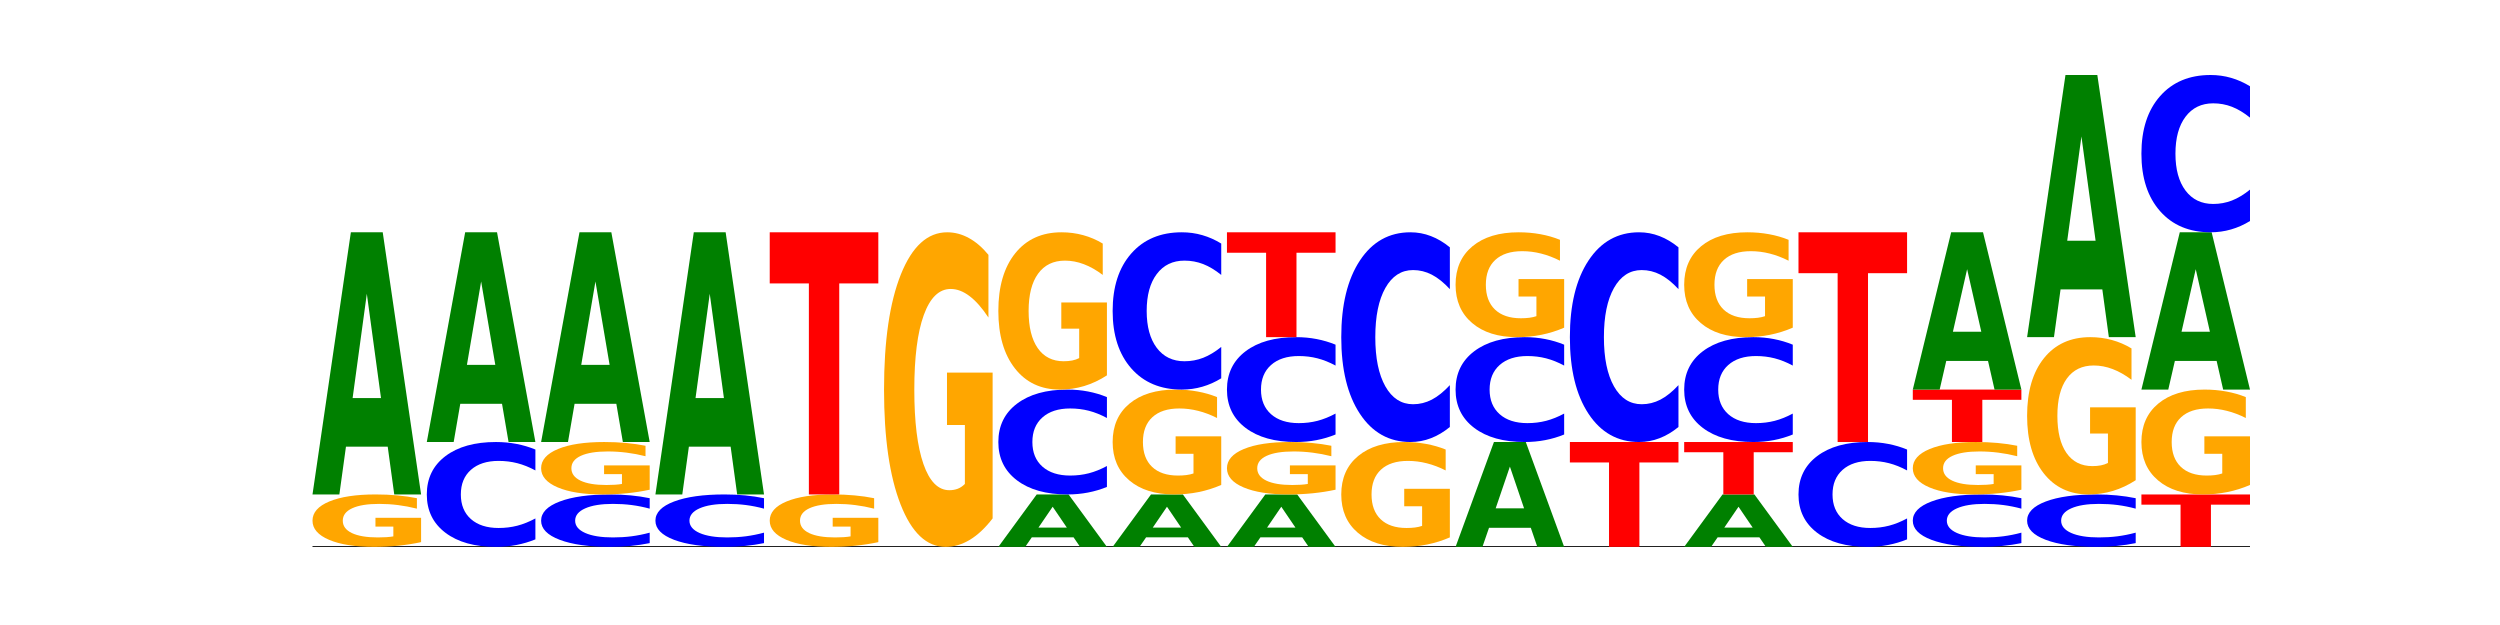 <?xml version="1.0" encoding="utf-8" standalone="no"?>
<!DOCTYPE svg PUBLIC "-//W3C//DTD SVG 1.1//EN"
  "http://www.w3.org/Graphics/SVG/1.1/DTD/svg11.dtd">
<!-- Created with matplotlib (https://matplotlib.org/) -->
<svg height="180pt" version="1.1" viewBox="0 0 720 180" width="720pt" xmlns="http://www.w3.org/2000/svg" xmlns:xlink="http://www.w3.org/1999/xlink">
 <defs>
  <style type="text/css">*{stroke-linecap:butt;stroke-linejoin:round;}</style>
 </defs>
 <g id="figure_1">
  <g id="patch_1">
   <path d="M 0 180 
L 720 180 
L 720 0 
L 0 0 
z
" style="fill:none;"/>
  </g>
  <g id="axes_1">
   <g id="line2d_1">
    <path clip-path="url(#p49fcd1fe11)" d="M 90 157.5 
L 648 157.5 
" style="fill:none;stroke:#000000;stroke-linecap:square;stroke-width:0.5;"/>
   </g>
   <g id="patch_2">
    <path clip-path="url(#p49fcd1fe11)" d="M 121.274 156.134 
Q 118.12 156.817 114.728 157.16 
Q 111.336 157.5 107.719 157.5 
Q 99.546 157.5 94.773 155.466 
Q 90 153.433 90 149.955 
Q 90 146.436 94.857 144.418 
Q 99.722 142.4 108.181 142.4 
Q 111.441 142.4 114.427 142.674 
Q 117.419 142.946 120.069 143.482 
L 120.069 146.492 
Q 117.335 145.803 114.63 145.463 
Q 111.924 145.12 109.205 145.12 
Q 104.172 145.12 101.446 146.374 
Q 98.719 147.625 98.719 149.955 
Q 98.719 152.263 101.348 153.523 
Q 103.976 154.78 108.812 154.78 
Q 110.13 154.78 111.258 154.708 
Q 112.387 154.633 113.284 154.478 
L 113.284 151.652 
L 108.132 151.652 
L 108.132 149.134 
L 121.274 149.134 
z
" style="fill:#ffa600;"/>
   </g>
   <g id="patch_3">
    <path clip-path="url(#p49fcd1fe11)" d="M 111.664 128.646 
L 99.636 128.646 
L 97.737 142.4 
L 90 142.4 
L 101.049 66.9 
L 110.225 66.9 
L 121.274 142.4 
L 113.544 142.4 
z
M 101.554 114.634 
L 109.726 114.634 
L 105.647 84.602 
z
" style="fill:#008000;"/>
   </g>
   <g id="patch_4">
    <path clip-path="url(#p49fcd1fe11)" d="M 154.195 155.335 
Q 151.579 156.408 148.75 156.951 
Q 145.921 157.5 142.84 157.5 
Q 133.652 157.5 128.286 153.433 
Q 122.92 149.365 122.92 142.409 
Q 122.92 135.429 128.286 131.367 
Q 133.652 127.3 142.84 127.3 
Q 145.921 127.3 148.75 127.849 
Q 151.579 128.392 154.195 129.465 
L 154.195 135.485 
Q 151.555 134.062 148.994 133.401 
Q 146.433 132.74 143.604 132.74 
Q 138.53 132.74 135.622 135.316 
Q 132.723 137.887 132.723 142.409 
Q 132.723 146.913 135.622 149.49 
Q 138.53 152.06 143.604 152.06 
Q 146.433 152.06 148.994 151.399 
Q 151.555 150.731 154.195 149.309 
z
" style="fill:#0000ff;"/>
   </g>
   <g id="patch_5">
    <path clip-path="url(#p49fcd1fe11)" d="M 144.584 116.297 
L 132.557 116.297 
L 130.657 127.3 
L 122.92 127.3 
L 133.97 66.9 
L 143.145 66.9 
L 154.195 127.3 
L 146.464 127.3 
z
M 134.475 105.087 
L 142.647 105.087 
L 138.567 81.062 
z
" style="fill:#008000;"/>
   </g>
   <g id="patch_6">
    <path clip-path="url(#p49fcd1fe11)" d="M 187.115 156.418 
Q 184.499 156.954 181.67 157.226 
Q 178.841 157.5 175.76 157.5 
Q 166.573 157.5 161.207 155.466 
Q 155.841 153.433 155.841 149.955 
Q 155.841 146.464 161.207 144.434 
Q 166.573 142.4 175.76 142.4 
Q 178.841 142.4 181.67 142.674 
Q 184.499 142.946 187.115 143.482 
L 187.115 146.492 
Q 184.475 145.781 181.914 145.451 
Q 179.354 145.12 176.525 145.12 
Q 171.45 145.12 168.543 146.408 
Q 165.643 147.693 165.643 149.955 
Q 165.643 152.207 168.543 153.495 
Q 171.45 154.78 176.525 154.78 
Q 179.354 154.78 181.914 154.449 
Q 184.475 154.116 187.115 153.405 
z
" style="fill:#0000ff;"/>
   </g>
   <g id="patch_7">
    <path clip-path="url(#p49fcd1fe11)" d="M 187.115 141.034 
Q 183.961 141.717 180.569 142.06 
Q 177.176 142.4 173.56 142.4 
Q 165.387 142.4 160.614 140.366 
Q 155.841 138.333 155.841 134.855 
Q 155.841 131.336 160.698 129.318 
Q 165.562 127.3 174.022 127.3 
Q 177.281 127.3 180.267 127.574 
Q 183.26 127.846 185.909 128.382 
L 185.909 131.392 
Q 183.176 130.703 180.47 130.363 
Q 177.765 130.02 175.045 130.02 
Q 170.013 130.02 167.286 131.274 
Q 164.56 132.525 164.56 134.855 
Q 164.56 137.163 167.188 138.423 
Q 169.817 139.68 174.653 139.68 
Q 175.971 139.68 177.099 139.608 
Q 178.228 139.533 179.125 139.378 
L 179.125 136.552 
L 173.973 136.552 
L 173.973 134.034 
L 187.115 134.034 
z
" style="fill:#ffa600;"/>
   </g>
   <g id="patch_8">
    <path clip-path="url(#p49fcd1fe11)" d="M 177.504 116.297 
L 165.477 116.297 
L 163.578 127.3 
L 155.841 127.3 
L 166.89 66.9 
L 176.066 66.9 
L 187.115 127.3 
L 179.384 127.3 
z
M 167.395 105.087 
L 175.567 105.087 
L 171.487 81.062 
z
" style="fill:#008000;"/>
   </g>
   <g id="patch_9">
    <path clip-path="url(#p49fcd1fe11)" d="M 220.035 156.418 
Q 217.419 156.954 214.591 157.226 
Q 211.762 157.5 208.681 157.5 
Q 199.493 157.5 194.127 155.466 
Q 188.761 153.433 188.761 149.955 
Q 188.761 146.464 194.127 144.434 
Q 199.493 142.4 208.681 142.4 
Q 211.762 142.4 214.591 142.674 
Q 217.419 142.946 220.035 143.482 
L 220.035 146.492 
Q 217.396 145.781 214.835 145.451 
Q 212.274 145.12 209.445 145.12 
Q 204.371 145.12 201.463 146.408 
Q 198.563 147.693 198.563 149.955 
Q 198.563 152.207 201.463 153.495 
Q 204.371 154.78 209.445 154.78 
Q 212.274 154.78 214.835 154.449 
Q 217.396 154.116 220.035 153.405 
z
" style="fill:#0000ff;"/>
   </g>
   <g id="patch_10">
    <path clip-path="url(#p49fcd1fe11)" d="M 210.425 128.646 
L 198.397 128.646 
L 196.498 142.4 
L 188.761 142.4 
L 199.81 66.9 
L 208.986 66.9 
L 220.035 142.4 
L 212.305 142.4 
z
M 200.315 114.634 
L 208.487 114.634 
L 204.408 84.602 
z
" style="fill:#008000;"/>
   </g>
   <g id="patch_11">
    <path clip-path="url(#p49fcd1fe11)" d="M 252.956 156.134 
Q 249.802 156.817 246.409 157.16 
Q 243.017 157.5 239.4 157.5 
Q 231.228 157.5 226.455 155.466 
Q 221.681 153.433 221.681 149.955 
Q 221.681 146.436 226.539 144.418 
Q 231.403 142.4 239.863 142.4 
Q 243.122 142.4 246.108 142.674 
Q 249.101 142.946 251.75 143.482 
L 251.75 146.492 
Q 249.017 145.803 246.311 145.463 
Q 243.606 145.12 240.886 145.12 
Q 235.854 145.12 233.127 146.374 
Q 230.401 147.625 230.401 149.955 
Q 230.401 152.263 233.029 153.523 
Q 235.657 154.78 240.494 154.78 
Q 241.811 154.78 242.94 154.708 
Q 244.068 154.633 244.965 154.478 
L 244.965 151.652 
L 239.814 151.652 
L 239.814 149.134 
L 252.956 149.134 
z
" style="fill:#ffa600;"/>
   </g>
   <g id="patch_12">
    <path clip-path="url(#p49fcd1fe11)" d="M 221.681 66.9 
L 252.956 66.9 
L 252.956 81.625 
L 241.704 81.625 
L 241.704 142.4 
L 232.955 142.4 
L 232.955 81.625 
L 221.681 81.625 
z
" style="fill:#ff0000;"/>
   </g>
   <g id="patch_13">
    <path clip-path="url(#p49fcd1fe11)" d="M 285.876 149.303 
Q 282.722 153.401 279.33 155.46 
Q 275.937 157.5 272.321 157.5 
Q 264.148 157.5 259.375 145.298 
Q 254.602 133.095 254.602 112.228 
Q 254.602 91.117 259.459 79.009 
Q 264.323 66.9 272.783 66.9 
Q 276.042 66.9 279.028 68.547 
Q 282.021 70.175 284.671 73.394 
L 284.671 91.454 
Q 281.937 87.318 279.232 85.278 
Q 276.526 83.22 273.807 83.22 
Q 268.774 83.22 266.048 90.743 
Q 263.321 98.248 263.321 112.228 
Q 263.321 126.077 265.949 133.638 
Q 268.578 141.18 273.414 141.18 
Q 274.732 141.18 275.86 140.75 
Q 276.989 140.301 277.886 139.365 
L 277.886 122.409 
L 272.734 122.409 
L 272.734 107.306 
L 285.876 107.306 
z
" style="fill:#ffa600;"/>
   </g>
   <g id="patch_14">
    <path clip-path="url(#p49fcd1fe11)" d="M 309.186 154.749 
L 297.158 154.749 
L 295.259 157.5 
L 287.522 157.5 
L 298.571 142.4 
L 307.747 142.4 
L 318.796 157.5 
L 311.066 157.5 
z
M 299.077 151.947 
L 307.248 151.947 
L 303.169 145.94 
z
" style="fill:#008000;"/>
   </g>
   <g id="patch_15">
    <path clip-path="url(#p49fcd1fe11)" d="M 318.796 140.235 
Q 316.18 141.308 313.352 141.851 
Q 310.523 142.4 307.442 142.4 
Q 298.254 142.4 292.888 138.333 
Q 287.522 134.265 287.522 127.309 
Q 287.522 120.329 292.888 116.267 
Q 298.254 112.2 307.442 112.2 
Q 310.523 112.2 313.352 112.749 
Q 316.18 113.292 318.796 114.365 
L 318.796 120.385 
Q 316.157 118.962 313.596 118.301 
Q 311.035 117.64 308.206 117.64 
Q 303.132 117.64 300.224 120.216 
Q 297.324 122.787 297.324 127.309 
Q 297.324 131.813 300.224 134.39 
Q 303.132 136.96 308.206 136.96 
Q 311.035 136.96 313.596 136.299 
Q 316.157 135.631 318.796 134.209 
z
" style="fill:#0000ff;"/>
   </g>
   <g id="patch_16">
    <path clip-path="url(#p49fcd1fe11)" d="M 318.796 108.101 
Q 315.642 110.151 312.25 111.18 
Q 308.858 112.2 305.241 112.2 
Q 297.068 112.2 292.295 106.099 
Q 287.522 99.998 287.522 89.564 
Q 287.522 79.009 292.379 72.954 
Q 297.244 66.9 305.704 66.9 
Q 308.963 66.9 311.949 67.723 
Q 314.941 68.538 317.591 70.147 
L 317.591 79.177 
Q 314.857 77.109 312.152 76.089 
Q 309.446 75.06 306.727 75.06 
Q 301.694 75.06 298.968 78.822 
Q 296.241 82.574 296.241 89.564 
Q 296.241 96.489 298.87 100.269 
Q 301.498 104.04 306.334 104.04 
Q 307.652 104.04 308.781 103.825 
Q 309.909 103.6 310.806 103.133 
L 310.806 94.655 
L 305.655 94.655 
L 305.655 87.103 
L 318.796 87.103 
z
" style="fill:#ffa600;"/>
   </g>
   <g id="patch_17">
    <path clip-path="url(#p49fcd1fe11)" d="M 342.106 154.749 
L 330.079 154.749 
L 328.18 157.5 
L 320.442 157.5 
L 331.492 142.4 
L 340.668 142.4 
L 351.717 157.5 
L 343.986 157.5 
z
M 331.997 151.947 
L 340.169 151.947 
L 336.089 145.94 
z
" style="fill:#008000;"/>
   </g>
   <g id="patch_18">
    <path clip-path="url(#p49fcd1fe11)" d="M 351.717 139.668 
Q 348.563 141.034 345.17 141.72 
Q 341.778 142.4 338.161 142.4 
Q 329.989 142.4 325.216 138.333 
Q 320.442 134.265 320.442 127.309 
Q 320.442 120.272 325.3 116.236 
Q 330.164 112.2 338.624 112.2 
Q 341.883 112.2 344.869 112.749 
Q 347.862 113.292 350.511 114.365 
L 350.511 120.385 
Q 347.778 119.006 345.072 118.326 
Q 342.367 117.64 339.647 117.64 
Q 334.615 117.64 331.888 120.148 
Q 329.162 122.649 329.162 127.309 
Q 329.162 131.926 331.79 134.446 
Q 334.419 136.96 339.255 136.96 
Q 340.572 136.96 341.701 136.817 
Q 342.829 136.667 343.727 136.355 
L 343.727 130.703 
L 338.575 130.703 
L 338.575 125.669 
L 351.717 125.669 
z
" style="fill:#ffa600;"/>
   </g>
   <g id="patch_19">
    <path clip-path="url(#p49fcd1fe11)" d="M 351.717 108.953 
Q 349.101 110.562 346.272 111.377 
Q 343.443 112.2 340.362 112.2 
Q 331.175 112.2 325.809 106.099 
Q 320.442 99.998 320.442 89.564 
Q 320.442 79.093 325.809 73.001 
Q 331.175 66.9 340.362 66.9 
Q 343.443 66.9 346.272 67.723 
Q 349.101 68.538 351.717 70.147 
L 351.717 79.177 
Q 349.077 77.044 346.516 76.052 
Q 343.955 75.06 341.127 75.06 
Q 336.052 75.06 333.144 78.924 
Q 330.245 82.78 330.245 89.564 
Q 330.245 96.32 333.144 100.185 
Q 336.052 104.04 341.127 104.04 
Q 343.955 104.04 346.516 103.048 
Q 349.077 102.047 351.717 99.914 
z
" style="fill:#0000ff;"/>
   </g>
   <g id="patch_20">
    <path clip-path="url(#p49fcd1fe11)" d="M 375.027 154.749 
L 362.999 154.749 
L 361.1 157.5 
L 353.363 157.5 
L 364.412 142.4 
L 373.588 142.4 
L 384.637 157.5 
L 376.907 157.5 
z
M 364.917 151.947 
L 373.089 151.947 
L 369.01 145.94 
z
" style="fill:#008000;"/>
   </g>
   <g id="patch_21">
    <path clip-path="url(#p49fcd1fe11)" d="M 384.637 141.034 
Q 381.483 141.717 378.091 142.06 
Q 374.698 142.4 371.082 142.4 
Q 362.909 142.4 358.136 140.366 
Q 353.363 138.333 353.363 134.855 
Q 353.363 131.336 358.22 129.318 
Q 363.084 127.3 371.544 127.3 
Q 374.803 127.3 377.789 127.574 
Q 380.782 127.846 383.432 128.382 
L 383.432 131.392 
Q 380.698 130.703 377.993 130.363 
Q 375.287 130.02 372.568 130.02 
Q 367.535 130.02 364.809 131.274 
Q 362.082 132.525 362.082 134.855 
Q 362.082 137.163 364.71 138.423 
Q 367.339 139.68 372.175 139.68 
Q 373.493 139.68 374.621 139.608 
Q 375.75 139.533 376.647 139.378 
L 376.647 136.552 
L 371.495 136.552 
L 371.495 134.034 
L 384.637 134.034 
z
" style="fill:#ffa600;"/>
   </g>
   <g id="patch_22">
    <path clip-path="url(#p49fcd1fe11)" d="M 384.637 125.135 
Q 382.021 126.208 379.192 126.751 
Q 376.364 127.3 373.283 127.3 
Q 364.095 127.3 358.729 123.233 
Q 353.363 119.165 353.363 112.209 
Q 353.363 105.229 358.729 101.167 
Q 364.095 97.1 373.283 97.1 
Q 376.364 97.1 379.192 97.649 
Q 382.021 98.192 384.637 99.265 
L 384.637 105.285 
Q 381.997 103.862 379.437 103.201 
Q 376.876 102.54 374.047 102.54 
Q 368.972 102.54 366.065 105.116 
Q 363.165 107.687 363.165 112.209 
Q 363.165 116.713 366.065 119.29 
Q 368.972 121.86 374.047 121.86 
Q 376.876 121.86 379.437 121.199 
Q 381.997 120.531 384.637 119.109 
z
" style="fill:#0000ff;"/>
   </g>
   <g id="patch_23">
    <path clip-path="url(#p49fcd1fe11)" d="M 353.363 66.9 
L 384.637 66.9 
L 384.637 72.79 
L 373.386 72.79 
L 373.386 97.1 
L 364.636 97.1 
L 364.636 72.79 
L 353.363 72.79 
z
" style="fill:#ff0000;"/>
   </g>
   <g id="patch_24">
    <path clip-path="url(#p49fcd1fe11)" d="M 417.558 154.768 
Q 414.403 156.134 411.011 156.82 
Q 407.619 157.5 404.002 157.5 
Q 395.829 157.5 391.056 153.433 
Q 386.283 149.365 386.283 142.409 
Q 386.283 135.372 391.14 131.336 
Q 396.005 127.3 404.465 127.3 
Q 407.724 127.3 410.71 127.849 
Q 413.703 128.392 416.352 129.465 
L 416.352 135.485 
Q 413.618 134.106 410.913 133.426 
Q 408.207 132.74 405.488 132.74 
Q 400.455 132.74 397.729 135.248 
Q 395.002 137.749 395.002 142.409 
Q 395.002 147.026 397.631 149.546 
Q 400.259 152.06 405.095 152.06 
Q 406.413 152.06 407.542 151.917 
Q 408.67 151.767 409.567 151.455 
L 409.567 145.803 
L 404.416 145.803 
L 404.416 140.769 
L 417.558 140.769 
z
" style="fill:#ffa600;"/>
   </g>
   <g id="patch_25">
    <path clip-path="url(#p49fcd1fe11)" d="M 417.558 122.971 
Q 414.941 125.117 412.113 126.202 
Q 409.284 127.3 406.203 127.3 
Q 397.015 127.3 391.649 119.165 
Q 386.283 111.03 386.283 97.119 
Q 386.283 83.157 391.649 75.035 
Q 397.015 66.9 406.203 66.9 
Q 409.284 66.9 412.113 67.998 
Q 414.941 69.083 417.558 71.229 
L 417.558 83.27 
Q 414.918 80.425 412.357 79.102 
Q 409.796 77.78 406.967 77.78 
Q 401.893 77.78 398.985 82.933 
Q 396.085 88.073 396.085 97.119 
Q 396.085 106.127 398.985 111.28 
Q 401.893 116.42 406.967 116.42 
Q 409.796 116.42 412.357 115.098 
Q 414.918 113.763 417.558 110.918 
z
" style="fill:#0000ff;"/>
   </g>
   <g id="patch_26">
    <path clip-path="url(#p49fcd1fe11)" d="M 440.867 151.999 
L 428.84 151.999 
L 426.941 157.5 
L 419.204 157.5 
L 430.253 127.3 
L 439.429 127.3 
L 450.478 157.5 
L 442.747 157.5 
z
M 430.758 146.393 
L 438.93 146.393 
L 434.85 134.381 
z
" style="fill:#008000;"/>
   </g>
   <g id="patch_27">
    <path clip-path="url(#p49fcd1fe11)" d="M 450.478 125.135 
Q 447.862 126.208 445.033 126.751 
Q 442.204 127.3 439.123 127.3 
Q 429.936 127.3 424.57 123.233 
Q 419.204 119.165 419.204 112.209 
Q 419.204 105.229 424.57 101.167 
Q 429.936 97.1 439.123 97.1 
Q 442.204 97.1 445.033 97.649 
Q 447.862 98.192 450.478 99.265 
L 450.478 105.285 
Q 447.838 103.862 445.277 103.201 
Q 442.716 102.54 439.888 102.54 
Q 434.813 102.54 431.906 105.116 
Q 429.006 107.687 429.006 112.209 
Q 429.006 116.713 431.906 119.29 
Q 434.813 121.86 439.888 121.86 
Q 442.716 121.86 445.277 121.199 
Q 447.838 120.531 450.478 119.109 
z
" style="fill:#0000ff;"/>
   </g>
   <g id="patch_28">
    <path clip-path="url(#p49fcd1fe11)" d="M 450.478 94.368 
Q 447.324 95.734 443.931 96.42 
Q 440.539 97.1 436.922 97.1 
Q 428.75 97.1 423.977 93.033 
Q 419.204 88.965 419.204 82.009 
Q 419.204 74.972 424.061 70.936 
Q 428.925 66.9 437.385 66.9 
Q 440.644 66.9 443.63 67.449 
Q 446.623 67.992 449.272 69.065 
L 449.272 75.085 
Q 446.539 73.706 443.833 73.026 
Q 441.128 72.34 438.408 72.34 
Q 433.376 72.34 430.649 74.848 
Q 427.923 77.349 427.923 82.009 
Q 427.923 86.626 430.551 89.146 
Q 433.18 91.66 438.016 91.66 
Q 439.334 91.66 440.462 91.517 
Q 441.59 91.367 442.488 91.055 
L 442.488 85.403 
L 437.336 85.403 
L 437.336 80.369 
L 450.478 80.369 
z
" style="fill:#ffa600;"/>
   </g>
   <g id="patch_29">
    <path clip-path="url(#p49fcd1fe11)" d="M 452.124 127.3 
L 483.398 127.3 
L 483.398 133.19 
L 472.147 133.19 
L 472.147 157.5 
L 463.397 157.5 
L 463.397 133.19 
L 452.124 133.19 
z
" style="fill:#ff0000;"/>
   </g>
   <g id="patch_30">
    <path clip-path="url(#p49fcd1fe11)" d="M 483.398 122.971 
Q 480.782 125.117 477.953 126.202 
Q 475.125 127.3 472.044 127.3 
Q 462.856 127.3 457.49 119.165 
Q 452.124 111.03 452.124 97.119 
Q 452.124 83.157 457.49 75.035 
Q 462.856 66.9 472.044 66.9 
Q 475.125 66.9 477.953 67.998 
Q 480.782 69.083 483.398 71.229 
L 483.398 83.27 
Q 480.759 80.425 478.198 79.102 
Q 475.637 77.78 472.808 77.78 
Q 467.733 77.78 464.826 82.933 
Q 461.926 88.073 461.926 97.119 
Q 461.926 106.127 464.826 111.28 
Q 467.733 116.42 472.808 116.42 
Q 475.637 116.42 478.198 115.098 
Q 480.759 113.763 483.398 110.918 
z
" style="fill:#0000ff;"/>
   </g>
   <g id="patch_31">
    <path clip-path="url(#p49fcd1fe11)" d="M 506.708 154.749 
L 494.68 154.749 
L 492.781 157.5 
L 485.044 157.5 
L 496.094 142.4 
L 505.269 142.4 
L 516.319 157.5 
L 508.588 157.5 
z
M 496.599 151.947 
L 504.771 151.947 
L 500.691 145.94 
z
" style="fill:#008000;"/>
   </g>
   <g id="patch_32">
    <path clip-path="url(#p49fcd1fe11)" d="M 485.044 127.3 
L 516.319 127.3 
L 516.319 130.245 
L 505.067 130.245 
L 505.067 142.4 
L 496.318 142.4 
L 496.318 130.245 
L 485.044 130.245 
z
" style="fill:#ff0000;"/>
   </g>
   <g id="patch_33">
    <path clip-path="url(#p49fcd1fe11)" d="M 516.319 125.135 
Q 513.703 126.208 510.874 126.751 
Q 508.045 127.3 504.964 127.3 
Q 495.776 127.3 490.41 123.233 
Q 485.044 119.165 485.044 112.209 
Q 485.044 105.229 490.41 101.167 
Q 495.776 97.1 504.964 97.1 
Q 508.045 97.1 510.874 97.649 
Q 513.703 98.192 516.319 99.265 
L 516.319 105.285 
Q 513.679 103.862 511.118 103.201 
Q 508.557 102.54 505.728 102.54 
Q 500.654 102.54 497.746 105.116 
Q 494.847 107.687 494.847 112.209 
Q 494.847 116.713 497.746 119.29 
Q 500.654 121.86 505.728 121.86 
Q 508.557 121.86 511.118 121.199 
Q 513.679 120.531 516.319 119.109 
z
" style="fill:#0000ff;"/>
   </g>
   <g id="patch_34">
    <path clip-path="url(#p49fcd1fe11)" d="M 516.319 94.368 
Q 513.165 95.734 509.772 96.42 
Q 506.38 97.1 502.763 97.1 
Q 494.591 97.1 489.817 93.033 
Q 485.044 88.965 485.044 82.009 
Q 485.044 74.972 489.902 70.936 
Q 494.766 66.9 503.226 66.9 
Q 506.485 66.9 509.471 67.449 
Q 512.464 67.992 515.113 69.065 
L 515.113 75.085 
Q 512.38 73.706 509.674 73.026 
Q 506.969 72.34 504.249 72.34 
Q 499.217 72.34 496.49 74.848 
Q 493.763 77.349 493.763 82.009 
Q 493.763 86.626 496.392 89.146 
Q 499.02 91.66 503.857 91.66 
Q 505.174 91.66 506.303 91.517 
Q 507.431 91.367 508.328 91.055 
L 508.328 85.403 
L 503.177 85.403 
L 503.177 80.369 
L 516.319 80.369 
z
" style="fill:#ffa600;"/>
   </g>
   <g id="patch_35">
    <path clip-path="url(#p49fcd1fe11)" d="M 549.239 155.335 
Q 546.623 156.408 543.794 156.951 
Q 540.965 157.5 537.884 157.5 
Q 528.697 157.5 523.331 153.433 
Q 517.965 149.365 517.965 142.409 
Q 517.965 135.429 523.331 131.367 
Q 528.697 127.3 537.884 127.3 
Q 540.965 127.3 543.794 127.849 
Q 546.623 128.392 549.239 129.465 
L 549.239 135.485 
Q 546.599 134.062 544.038 133.401 
Q 541.477 132.74 538.649 132.74 
Q 533.574 132.74 530.667 135.316 
Q 527.767 137.887 527.767 142.409 
Q 527.767 146.913 530.667 149.49 
Q 533.574 152.06 538.649 152.06 
Q 541.477 152.06 544.038 151.399 
Q 546.599 150.731 549.239 149.309 
z
" style="fill:#0000ff;"/>
   </g>
   <g id="patch_36">
    <path clip-path="url(#p49fcd1fe11)" d="M 517.965 66.9 
L 549.239 66.9 
L 549.239 78.68 
L 537.987 78.68 
L 537.987 127.3 
L 529.238 127.3 
L 529.238 78.68 
L 517.965 78.68 
z
" style="fill:#ff0000;"/>
   </g>
   <g id="patch_37">
    <path clip-path="url(#p49fcd1fe11)" d="M 582.159 156.418 
Q 579.543 156.954 576.714 157.226 
Q 573.886 157.5 570.805 157.5 
Q 561.617 157.5 556.251 155.466 
Q 550.885 153.433 550.885 149.955 
Q 550.885 146.464 556.251 144.434 
Q 561.617 142.4 570.805 142.4 
Q 573.886 142.4 576.714 142.674 
Q 579.543 142.946 582.159 143.482 
L 582.159 146.492 
Q 579.52 145.781 576.959 145.451 
Q 574.398 145.12 571.569 145.12 
Q 566.495 145.12 563.587 146.408 
Q 560.687 147.693 560.687 149.955 
Q 560.687 152.207 563.587 153.495 
Q 566.495 154.78 571.569 154.78 
Q 574.398 154.78 576.959 154.449 
Q 579.52 154.116 582.159 153.405 
z
" style="fill:#0000ff;"/>
   </g>
   <g id="patch_38">
    <path clip-path="url(#p49fcd1fe11)" d="M 582.159 141.034 
Q 579.005 141.717 575.613 142.06 
Q 572.22 142.4 568.604 142.4 
Q 560.431 142.4 555.658 140.366 
Q 550.885 138.333 550.885 134.855 
Q 550.885 131.336 555.742 129.318 
Q 560.606 127.3 569.066 127.3 
Q 572.326 127.3 575.311 127.574 
Q 578.304 127.846 580.954 128.382 
L 580.954 131.392 
Q 578.22 130.703 575.515 130.363 
Q 572.809 130.02 570.09 130.02 
Q 565.057 130.02 562.331 131.274 
Q 559.604 132.525 559.604 134.855 
Q 559.604 137.163 562.233 138.423 
Q 564.861 139.68 569.697 139.68 
Q 571.015 139.68 572.143 139.608 
Q 573.272 139.533 574.169 139.378 
L 574.169 136.552 
L 569.017 136.552 
L 569.017 134.034 
L 582.159 134.034 
z
" style="fill:#ffa600;"/>
   </g>
   <g id="patch_39">
    <path clip-path="url(#p49fcd1fe11)" d="M 550.885 112.2 
L 582.159 112.2 
L 582.159 115.145 
L 570.908 115.145 
L 570.908 127.3 
L 562.158 127.3 
L 562.158 115.145 
L 550.885 115.145 
z
" style="fill:#ff0000;"/>
   </g>
   <g id="patch_40">
    <path clip-path="url(#p49fcd1fe11)" d="M 572.549 103.948 
L 560.521 103.948 
L 558.622 112.2 
L 550.885 112.2 
L 561.934 66.9 
L 571.11 66.9 
L 582.159 112.2 
L 574.429 112.2 
z
M 562.439 95.54 
L 570.611 95.54 
L 566.532 77.521 
z
" style="fill:#008000;"/>
   </g>
   <g id="patch_41">
    <path clip-path="url(#p49fcd1fe11)" d="M 615.08 156.418 
Q 612.464 156.954 609.635 157.226 
Q 606.806 157.5 603.725 157.5 
Q 594.537 157.5 589.171 155.466 
Q 583.805 153.433 583.805 149.955 
Q 583.805 146.464 589.171 144.434 
Q 594.537 142.4 603.725 142.4 
Q 606.806 142.4 609.635 142.674 
Q 612.464 142.946 615.08 143.482 
L 615.08 146.492 
Q 612.44 145.781 609.879 145.451 
Q 607.318 145.12 604.489 145.12 
Q 599.415 145.12 596.507 146.408 
Q 593.608 147.693 593.608 149.955 
Q 593.608 152.207 596.507 153.495 
Q 599.415 154.78 604.489 154.78 
Q 607.318 154.78 609.879 154.449 
Q 612.44 154.116 615.08 153.405 
z
" style="fill:#0000ff;"/>
   </g>
   <g id="patch_42">
    <path clip-path="url(#p49fcd1fe11)" d="M 615.08 138.301 
Q 611.926 140.351 608.533 141.38 
Q 605.141 142.4 601.524 142.4 
Q 593.352 142.4 588.578 136.299 
Q 583.805 130.198 583.805 119.764 
Q 583.805 109.209 588.663 103.154 
Q 593.527 97.1 601.987 97.1 
Q 605.246 97.1 608.232 97.923 
Q 611.225 98.738 613.874 100.347 
L 613.874 109.377 
Q 611.141 107.309 608.435 106.289 
Q 605.73 105.26 603.01 105.26 
Q 597.978 105.26 595.251 109.022 
Q 592.525 112.774 592.525 119.764 
Q 592.525 126.689 595.153 130.469 
Q 597.781 134.24 602.618 134.24 
Q 603.935 134.24 605.064 134.025 
Q 606.192 133.8 607.089 133.333 
L 607.089 124.855 
L 601.938 124.855 
L 601.938 117.303 
L 615.08 117.303 
z
" style="fill:#ffa600;"/>
   </g>
   <g id="patch_43">
    <path clip-path="url(#p49fcd1fe11)" d="M 605.469 83.346 
L 593.441 83.346 
L 591.542 97.1 
L 583.805 97.1 
L 594.855 21.6 
L 604.03 21.6 
L 615.08 97.1 
L 607.349 97.1 
z
M 595.36 69.334 
L 603.532 69.334 
L 599.452 39.302 
z
" style="fill:#008000;"/>
   </g>
   <g id="patch_44">
    <path clip-path="url(#p49fcd1fe11)" d="M 616.726 142.4 
L 648 142.4 
L 648 145.345 
L 636.749 145.345 
L 636.749 157.5 
L 627.999 157.5 
L 627.999 145.345 
L 616.726 145.345 
z
" style="fill:#ff0000;"/>
   </g>
   <g id="patch_45">
    <path clip-path="url(#p49fcd1fe11)" d="M 648 139.668 
Q 644.846 141.034 641.454 141.72 
Q 638.061 142.4 634.445 142.4 
Q 626.272 142.4 621.499 138.333 
Q 616.726 134.265 616.726 127.309 
Q 616.726 120.272 621.583 116.236 
Q 626.447 112.2 634.907 112.2 
Q 638.166 112.2 641.152 112.749 
Q 644.145 113.292 646.794 114.365 
L 646.794 120.385 
Q 644.061 119.006 641.355 118.326 
Q 638.65 117.64 635.93 117.64 
Q 630.898 117.64 628.171 120.148 
Q 625.445 122.649 625.445 127.309 
Q 625.445 131.926 628.073 134.446 
Q 630.702 136.96 635.538 136.96 
Q 636.856 136.96 637.984 136.817 
Q 639.113 136.667 640.01 136.355 
L 640.01 130.703 
L 634.858 130.703 
L 634.858 125.669 
L 648 125.669 
z
" style="fill:#ffa600;"/>
   </g>
   <g id="patch_46">
    <path clip-path="url(#p49fcd1fe11)" d="M 638.389 103.948 
L 626.362 103.948 
L 624.463 112.2 
L 616.726 112.2 
L 627.775 66.9 
L 636.951 66.9 
L 648 112.2 
L 640.269 112.2 
z
M 628.28 95.54 
L 636.452 95.54 
L 632.372 77.521 
z
" style="fill:#008000;"/>
   </g>
   <g id="patch_47">
    <path clip-path="url(#p49fcd1fe11)" d="M 648 63.653 
Q 645.384 65.262 642.555 66.077 
Q 639.726 66.9 636.645 66.9 
Q 627.458 66.9 622.092 60.799 
Q 616.726 54.698 616.726 44.264 
Q 616.726 33.793 622.092 27.701 
Q 627.458 21.6 636.645 21.6 
Q 639.726 21.6 642.555 22.423 
Q 645.384 23.238 648 24.847 
L 648 33.877 
Q 645.36 31.744 642.799 30.752 
Q 640.239 29.76 637.41 29.76 
Q 632.335 29.76 629.428 33.624 
Q 626.528 37.48 626.528 44.264 
Q 626.528 51.02 629.428 54.885 
Q 632.335 58.74 637.41 58.74 
Q 640.239 58.74 642.799 57.748 
Q 645.36 56.747 648 54.614 
z
" style="fill:#0000ff;"/>
   </g>
  </g>
 </g>
 <defs>
  <clipPath id="p49fcd1fe11">
   <rect height="135.9" width="558" x="90" y="21.6"/>
  </clipPath>
 </defs>
</svg>
